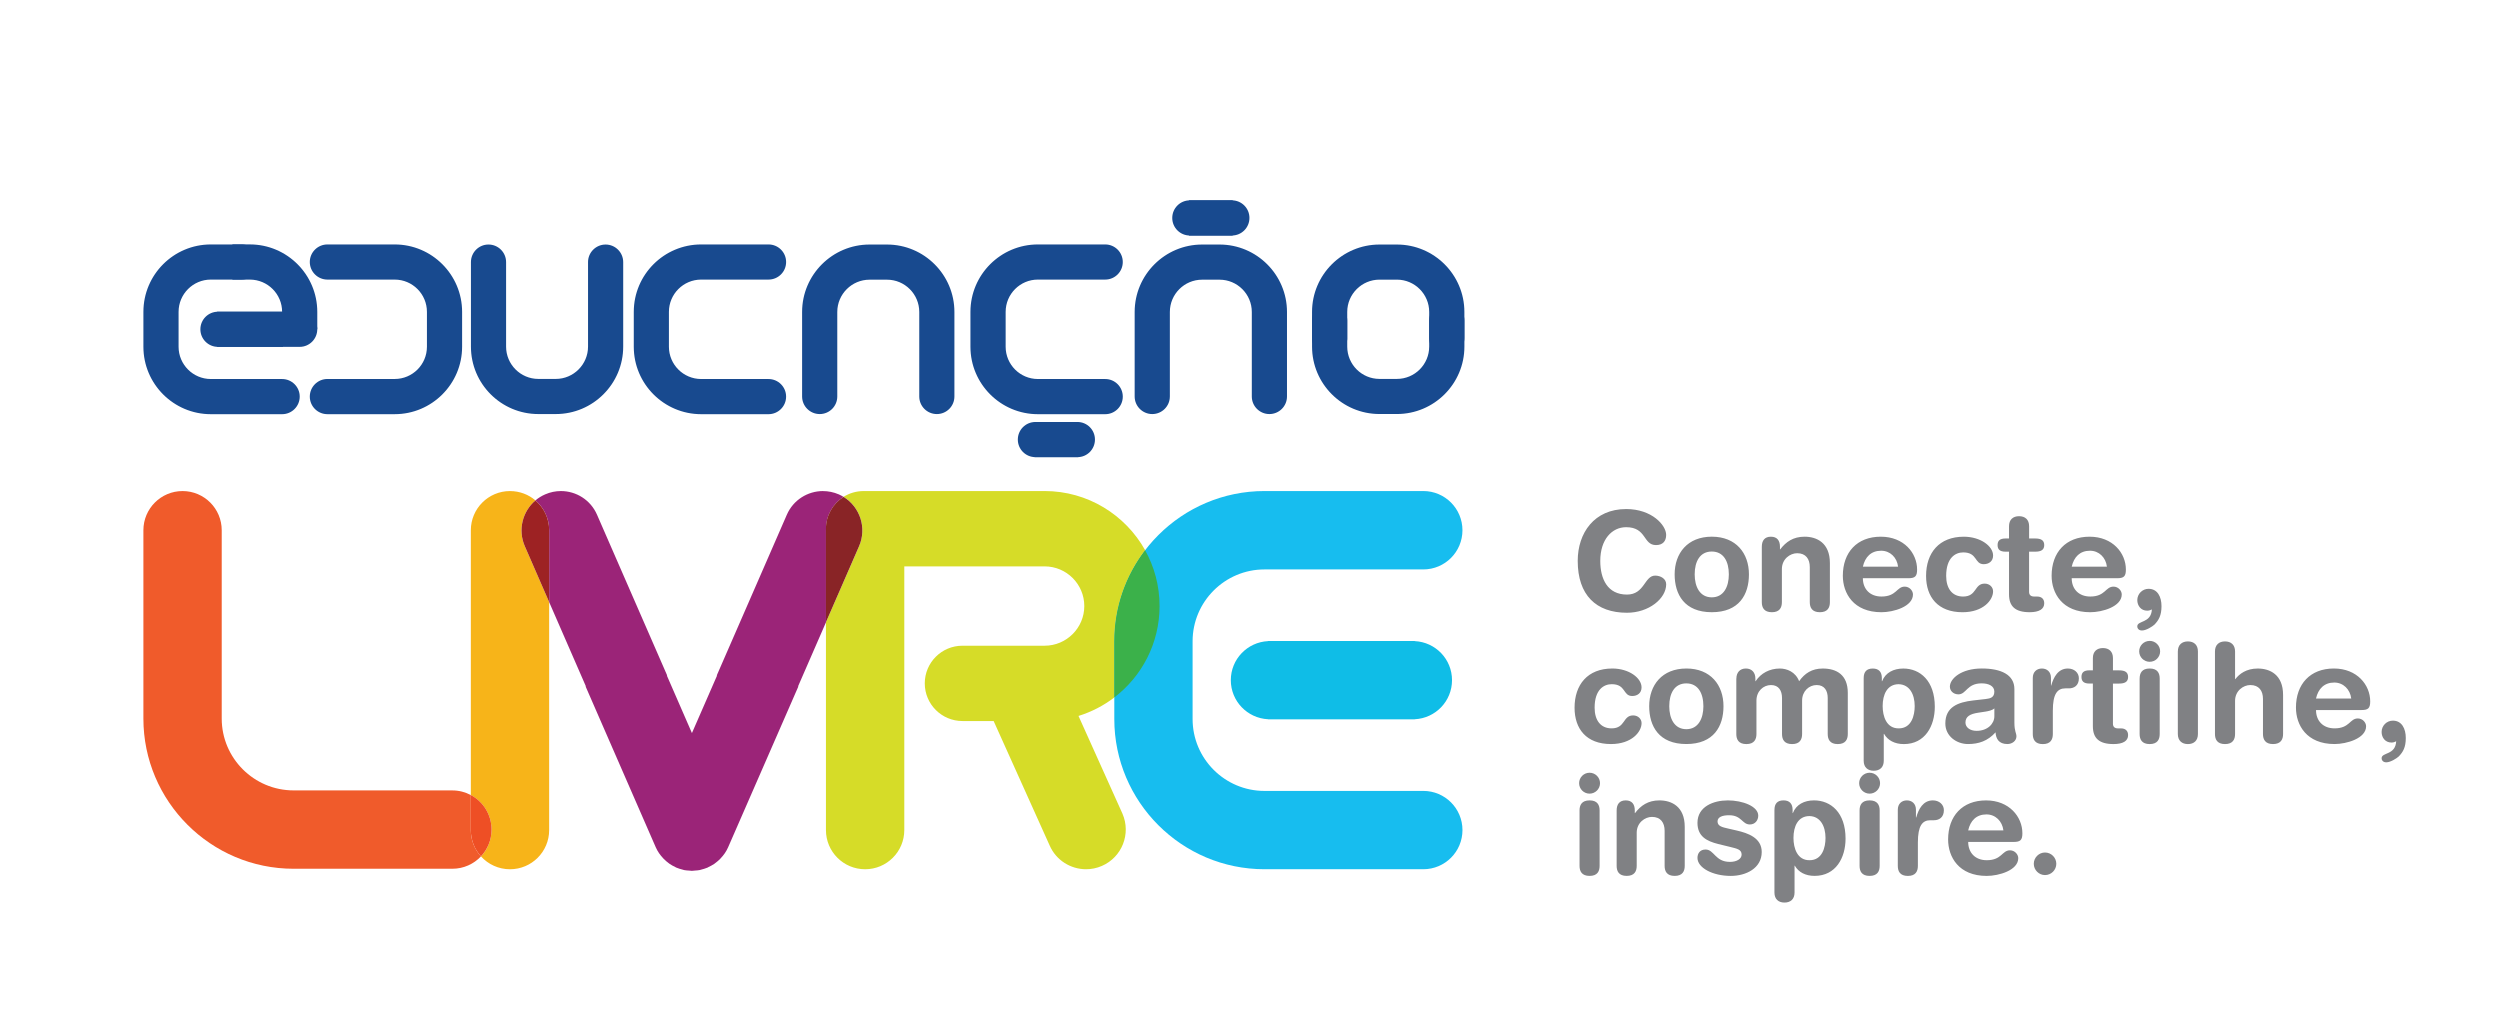 <svg xmlns="http://www.w3.org/2000/svg" width="221.053" height="90.789" viewBox="0 0 221.053 90.789"><path fill="#17BDEF" d="M125.848 69.935h-14.04c-3.505 0-6.357-2.85-6.357-6.353v-6.88c0-3.504 2.852-6.353 6.357-6.353h14.04c1.915 0 3.464-1.552 3.464-3.464 0-1.913-1.548-3.467-3.462-3.467h-14.04c-7.323 0-13.282 5.96-13.282 13.28v6.88c0 7.32 5.958 13.28 13.28 13.28h14.042c1.914 0 3.463-1.55 3.463-3.463 0-1.91-1.548-3.462-3.462-3.462"/><path fill="#0FBDE7" d="M112.296 63.603h12.798v-.007c1.84-.09 3.295-1.6 3.295-3.454 0-1.857-1.457-3.364-3.296-3.454v-.008h-12.968v.008c-1.834.09-3.295 1.597-3.295 3.454 0 1.854 1.462 3.365 3.296 3.454v.007h.17z"/><path fill="#D6DC28" d="M92.363 43.42h-16c-.654 0-1.263.188-1.777.512 1.462.895 2.082 2.753 1.375 4.368l-2.93 6.723v18.374c0 1.913 1.55 3.463 3.465 3.463 1.91 0 3.463-1.55 3.463-3.463V50.08h12.406c1.937 0 3.51 1.573 3.51 3.508 0 1.933-1.573 3.507-3.51 3.507h-7.266c-1.836 0-3.33 1.49-3.33 3.33s1.493 3.33 3.33 3.33h2.76l4.95 10.997c.574 1.32 1.865 2.107 3.22 2.107.47 0 .946-.093 1.404-.294 1.78-.774 2.588-2.846 1.816-4.62l-3.887-8.64c1.155-.358 2.225-.915 3.164-1.633v-4.97c0-3.028 1.017-5.818 2.728-8.054-1.74-3.117-5.074-5.23-8.89-5.23"/><path fill="#3BB14A" d="M101.25 48.65c-1.71 2.238-2.727 5.027-2.727 8.05v4.972c2.437-1.858 4.007-4.79 4.007-8.082 0-1.793-.463-3.478-1.28-4.94"/><path fill="#F7B419" d="M45.095 43.42c-1.912 0-3.463 1.554-3.463 3.466V70.3c1.087.583 1.83 1.73 1.83 3.054 0 .918-.35 1.75-.932 2.37.632.697 1.548 1.136 2.565 1.136 1.912 0 3.463-1.55 3.463-3.463v-20.16L46.404 48.3c-.63-1.442-.204-3.083.94-4.053-.602-.516-1.39-.826-2.25-.826"/><path fill="#9B2478" d="M72.77 43.42c-1.345 0-2.628.782-3.198 2.097l-6.196 14.21.026.01-2.22 5.082-2.215-5.082.025-.01-6.2-14.21c-.57-1.316-1.85-2.097-3.193-2.097-.468 0-.94.094-1.393.292-.32.14-.61.32-.863.536.746.638 1.215 1.585 1.215 2.638v6.352l3.247 7.448-.025.01 6.2 14.214c.166.382.403.712.677.998l.007.01c.146.154.308.29.48.417l.052.04c.17.116.348.214.532.3l.065.036.02.007c.176.075.355.128.54.174.047.012.092.03.136.04.14.03.285.036.425.045.09.008.18.024.266.024.09 0 .18-.018.268-.025.14-.01.283-.016.425-.046.048-.012.092-.03.142-.04.178-.047.357-.097.53-.17l.02-.008.073-.042c.182-.084.358-.18.528-.293l.058-.046c.17-.123.327-.258.475-.41l.01-.014c.276-.287.51-.614.675-.995L70.59 60.7l-.025-.01 2.468-5.665v-8.137l.008-.073-.004-.06c0-1.19.62-2.23 1.55-2.82-.133-.082-.273-.157-.42-.222-.458-.195-.93-.29-1.397-.29"/><path fill="#892426" d="M74.586 43.934c-.933.59-1.557 1.633-1.557 2.818l.007.06-.008.072v8.14l2.93-6.724c.705-1.615.087-3.47-1.374-4.366"/><path fill="#9D2223" d="M47.343 44.25c-1.14.97-1.568 2.606-.937 4.05l2.152 4.94v-6.355c0-1.055-.47-2-1.215-2.635"/><path fill="#F05B2B" d="M16.142 43.42c-1.912 0-3.463 1.554-3.463 3.466v16.65c0 7.32 5.958 13.28 13.28 13.28H40c.995 0 1.895-.42 2.527-1.093-.557-.614-.897-1.43-.897-2.327V70.3c-.484-.26-1.04-.41-1.63-.41h-7.048v-.004l-.115.002H25.96c-3.502 0-6.355-2.848-6.355-6.35V46.885c0-1.912-1.55-3.465-3.463-3.465"/><path fill="#EE4F25" d="M41.633 70.298v3.1c0 .894.335 1.712.895 2.325.58-.617.936-1.45.936-2.367 0-1.325-.74-2.473-1.83-3.058"/><path fill="#184A8F" d="M24.945 33.513H18.64c-1.57 0-2.85-1.28-2.85-2.853v-3.085c0-1.573 1.28-2.854 2.85-2.854h2.727c.86 0 1.557-.696 1.557-1.553 0-.86-.696-1.554-1.557-1.554H18.64c-3.287 0-5.96 2.672-5.96 5.962v3.085c0 3.288 2.673 5.962 5.96 5.962h6.305c.858 0 1.557-.696 1.557-1.557 0-.856-.7-1.552-1.557-1.552M28.95 24.722h5.95c1.573 0 2.85 1.28 2.85 2.852v3.086c0 1.574-1.277 2.85-2.85 2.85h-5.95c-.858 0-1.557.697-1.557 1.558 0 .858.698 1.554 1.557 1.554h5.95c3.286 0 5.96-2.674 5.96-5.96v-3.087c0-3.288-2.674-5.96-5.96-5.96h-5.95c-.858 0-1.557.696-1.557 1.552 0 .857.698 1.555 1.557 1.555M67.95 33.513H62c-1.575 0-2.853-1.28-2.853-2.853v-3.085c0-1.573 1.278-2.854 2.854-2.854h5.95c.862 0 1.558-.694 1.558-1.553 0-.86-.696-1.554-1.557-1.554H62c-3.288 0-5.96 2.672-5.96 5.962v3.085c0 3.288 2.674 5.962 5.96 5.962h5.95c.862 0 1.558-.696 1.558-1.554 0-.86-.696-1.555-1.557-1.555M97.724 33.513H91.77c-1.572 0-2.85-1.28-2.85-2.853v-3.085c0-1.573 1.278-2.854 2.85-2.854h5.954c.858 0 1.553-.694 1.553-1.553 0-.86-.696-1.554-1.553-1.554H91.77c-3.286 0-5.963 2.672-5.963 5.962v3.085c0 3.288 2.677 5.962 5.964 5.962h5.954c.858 0 1.553-.696 1.553-1.554 0-.86-.695-1.555-1.553-1.555M51.995 23.174v7.476c0 1.573-1.28 2.855-2.85 2.855h-1.543c-1.573 0-2.853-1.282-2.853-2.855v-7.476c0-.858-.697-1.553-1.558-1.553-.855 0-1.55.696-1.55 1.554v7.476c0 3.288 2.67 5.96 5.96 5.96h1.543c3.286 0 5.96-2.672 5.96-5.96v-7.476c0-.858-.698-1.553-1.553-1.553-.858 0-1.557.696-1.557 1.554M74.033 35.058v-7.474c0-1.574 1.283-2.854 2.853-2.854h1.543c1.575 0 2.853 1.28 2.853 2.854v7.474c0 .86.696 1.554 1.554 1.554.86 0 1.554-.695 1.554-1.554v-7.474c0-3.288-2.674-5.962-5.96-5.962h-1.543c-3.286 0-5.964 2.674-5.964 5.962v7.474c0 .86.7 1.554 1.557 1.554s1.553-.695 1.553-1.554M103.44 35.058v-7.474c0-1.574 1.28-2.854 2.853-2.854h1.54c1.573 0 2.853 1.28 2.853 2.854v7.474c0 .86.7 1.554 1.554 1.554.86 0 1.557-.695 1.557-1.554v-7.474c0-3.288-2.674-5.962-5.964-5.962h-1.54c-3.287 0-5.965 2.674-5.965 5.962v7.474c0 .86.7 1.554 1.557 1.554.858 0 1.554-.695 1.554-1.554M126.37 28.34v2.31c0 1.575-1.28 2.854-2.853 2.854h-1.543c-1.57 0-2.85-1.28-2.85-2.855v-2.31c0-.86-.696-1.553-1.554-1.553-.858 0-1.557.692-1.557 1.552v2.31c0 3.288 2.674 5.96 5.96 5.96h1.544c3.286 0 5.967-2.672 5.967-5.96v-2.31c0-.86-.7-1.553-1.56-1.553-.855 0-1.553.69-1.553 1.552"/><path fill="#184A8F" d="M119.124 29.89v-2.31c0-1.57 1.28-2.854 2.853-2.854h1.54c1.573 0 2.854 1.283 2.854 2.855v2.31c0 .862.7 1.558 1.554 1.558.858 0 1.557-.696 1.557-1.557v-2.31c0-3.287-2.674-5.96-5.963-5.96h-1.54c-3.29 0-5.967 2.673-5.967 5.96v2.31c0 .862.7 1.558 1.56 1.558.855 0 1.554-.696 1.554-1.557M25.02 27.562h-5.745c-.86 0-1.557.694-1.557 1.555 0 .858.696 1.554 1.557 1.554h5.746v-3.108z"/><path fill="#184A8F" d="M19.2 30.67H26.5c.854 0 1.553-.695 1.553-1.555 0-.857-.7-1.554-1.553-1.554H19.2v3.11zM95.343 37.313H91.55c-.858 0-1.553.694-1.553 1.555 0 .858.695 1.553 1.553 1.553h3.793v-3.107z"/><path fill="#184A8F" d="M91.475 40.422h3.792c.86 0 1.55-.696 1.55-1.557 0-.856-.69-1.553-1.55-1.553h-3.792v3.11zM108.998 17.715h-3.79c-.86 0-1.556.696-1.556 1.557 0 .858.695 1.554 1.557 1.554h3.788v-3.11z"/><path fill="#184A8F" d="M105.13 20.825h3.793c.86 0 1.554-.696 1.554-1.557 0-.856-.693-1.554-1.554-1.554h-3.793v3.11zM22.092 21.61H20.55v3.112h1.542c1.573 0 2.853 1.277 2.853 2.853v1.54h3.11v-1.54c0-3.288-2.677-5.964-5.963-5.964"/><path fill="#808184" d="M143.784 45.01c2.286 0 3.54 1.437 3.54 2.287 0 .56-.306.9-.9.9-1.156 0-.815-1.582-2.64-1.582-1.252 0-2.286 1.082-2.286 2.98 0 1.592.635 2.978 2.36 2.978 1.57 0 1.534-1.677 2.495-1.677.483 0 .973.28.973.766 0 1.264-1.534 2.518-3.468 2.518-2.736 0-4.354-1.57-4.354-4.586 0-2.467 1.46-4.583 4.28-4.583M151.36 47.454c2.14 0 3.283 1.46 3.283 3.333 0 1.776-.863 3.345-3.284 3.345-2.42 0-3.285-1.57-3.285-3.345 0-1.873 1.143-3.333 3.284-3.333m0 5.363c1.058 0 1.508-.947 1.508-2.03 0-1.156-.475-2.02-1.51-2.02-1.034 0-1.51.864-1.51 2.02 0 1.083.45 2.03 1.51 2.03M155.782 48.343c0-.535.243-.887.802-.887.56 0 .802.35.802.887v.232h.025c.5-.658 1.144-1.12 2.153-1.12 1.07 0 2.238.536 2.238 2.336v3.455c0 .473-.195.887-.888.887-.693 0-.89-.415-.89-.887v-3.102c0-.718-.35-1.228-1.117-1.228-.62 0-1.35.51-1.35 1.4v2.93c0 .473-.195.887-.885.887-.696 0-.89-.415-.89-.887v-4.902zM164.717 51.13c0 .934.61 1.616 1.644 1.616 1.34 0 1.34-.876 2.055-.876.425 0 .73.363.73.693 0 1.07-1.714 1.57-2.784 1.57-2.48 0-3.417-1.68-3.417-3.225 0-2.066 1.252-3.453 3.357-3.453 2.042 0 3.21 1.446 3.21 2.904 0 .607-.183.768-.78.768h-4.013zm3.114-1.024c-.097-.814-.704-1.41-1.494-1.41-.89 0-1.423.546-1.62 1.41h3.115zM173.64 47.456c1.485 0 2.592.84 2.592 1.664 0 .51-.378.766-.828.766-.838 0-.536-1.042-1.814-1.042-.69 0-1.507.473-1.507 2.078 0 1.107.525 1.825 1.495 1.825 1.24 0 .973-1.143 1.91-1.143.45 0 .743.327.743.68 0 .78-.874 1.85-2.7 1.85-2.187 0-3.225-1.352-3.225-3.212.002-2.044 1.16-3.466 3.336-3.466M177.64 48.78h-.304c-.5 0-.707-.194-.707-.583 0-.39.205-.584.706-.584h.305V46.53c0-.584.353-.887.887-.887.536 0 .89.303.89.887v1.083h.532c.524 0 .804.158.804.584 0 .425-.28.583-.805.583h-.534v3.55c0 .27.145.417.46.417h.256c.39 0 .623.22.623.595 0 .51-.44.79-1.29.79-1.29 0-1.823-.534-1.823-1.58V48.78zM183.182 51.13c0 .934.61 1.616 1.643 1.616 1.336 0 1.336-.876 2.054-.876.424 0 .728.363.728.693 0 1.07-1.713 1.57-2.783 1.57-2.48 0-3.418-1.68-3.418-3.225 0-2.066 1.252-3.453 3.357-3.453 2.042 0 3.21 1.446 3.21 2.904 0 .607-.18.768-.78.768h-4.012zm3.114-1.024c-.098-.814-.704-1.41-1.495-1.41-.888 0-1.42.546-1.617 1.41h3.113zM189.977 52.064c.794 0 1.145.706 1.145 1.533s-.246 1.24-.62 1.63c-.183.17-.73.522-1.107.522-.27 0-.414-.17-.414-.365 0-.536 1.227-.256 1.29-1.497-.11.06-.243.11-.414.11-.56 0-.875-.45-.875-.937.002-.546.45-.996.997-.996M142.558 59.11c1.484 0 2.59.84 2.59 1.67 0 .508-.377.762-.827.762-.84 0-.535-1.045-1.813-1.045-.693 0-1.51.475-1.51 2.08 0 1.105.527 1.826 1.5 1.826 1.24 0 .972-1.145 1.908-1.145.45 0 .744.33.744.68 0 .78-.88 1.852-2.704 1.852-2.19 0-3.222-1.353-3.222-3.213 0-2.04 1.156-3.466 3.334-3.466M149.11 59.11c2.14 0 3.283 1.46 3.283 3.335 0 1.775-.864 3.343-3.284 3.343s-3.285-1.567-3.285-3.343c0-1.874 1.143-3.334 3.284-3.334m0 5.365c1.058 0 1.508-.95 1.508-2.03 0-1.155-.475-2.02-1.51-2.02-1.033 0-1.508.864-1.508 2.02 0 1.082.45 2.03 1.51 2.03M153.533 60c0-.535.316-.89.84-.89s.84.354.84.89v.232h.022c.463-.708 1.24-1.12 2.14-1.12.61 0 1.376.282 1.705 1.12.494-.693 1.13-1.12 2.09-1.12 1.228 0 2.214.56 2.214 2.15v3.64c0 .473-.196.89-.89.89-.692 0-.885-.417-.885-.89v-3.188c0-.632-.28-1.142-.977-1.142-.68 0-1.288.548-1.288 1.374v2.956c0 .473-.193.89-.886.89-.697 0-.89-.417-.89-.89v-3.188c0-.632-.283-1.142-.973-1.142-.682 0-1.288.548-1.288 1.374v2.956c0 .473-.197.89-.89.89-.697 0-.89-.417-.89-.89V60zM164.79 59.95c0-.546.257-.837.805-.837.52 0 .8.292.8.838v.282h.025c.29-.755 1.012-1.12 1.872-1.12 1.484 0 2.786 1.083 2.786 3.38 0 1.703-.864 3.3-2.736 3.3-.816 0-1.422-.33-1.752-.904h-.025v2.373c0 .585-.352.888-.886.888-.535 0-.89-.303-.89-.887v-7.31zm3.102.547c-1.034 0-1.425.925-1.425 1.934 0 .915.34 1.985 1.425 1.973 1.13 0 1.408-1.143 1.408-1.972 0-1.044-.46-1.908-1.408-1.933M178.116 63.915c0 .743.18.91.18 1.194 0 .398-.377.68-.8.68-.767 0-1.02-.487-1.046-1.036-.693.768-1.498 1.036-2.434 1.036-1.01 0-2.007-.696-2.007-1.814 0-1.47 1.12-1.887 2.48-2.043l1.086-.123c.425-.047.766-.144.766-.656 0-.51-.523-.73-1.12-.73-1.312 0-1.35.972-2.055.972-.45 0-.755-.315-.755-.68 0-.704.998-1.606 2.823-1.606 1.702 0 2.882.548 2.882 1.825v2.98zm-1.775-1.277c-.195.184-.56.244-.765.28l-.645.098c-.744.11-1.143.34-1.143.876 0 .4.378.73.984.73.977 0 1.572-.634 1.572-1.29v-.694zM179.742 59.938c0-.534.355-.827.805-.827.45 0 .802.294.802.828v.682h.02c.208-.743.61-1.51 1.474-1.51.56 0 .973.367.973.865 0 .656-.44.89-.878.89h-.314c-.718 0-1.11.496-1.11 1.97v2.068c0 .473-.192.89-.885.89-.692 0-.888-.417-.888-.89v-4.965zM185.055 60.44h-.305c-.497 0-.704-.197-.704-.585 0-.39.207-.584.704-.584h.305V58.19c0-.583.352-.888.89-.888.533 0 .885.305.885.888v1.083h.537c.523 0 .802.16.802.585 0 .425-.28.584-.803.584h-.537v3.548c0 .27.145.416.46.416h.26c.387 0 .62.218.62.595 0 .51-.44.79-1.29.79-1.29 0-1.825-.535-1.825-1.582v-3.77zM190.077 56.668c.51 0 .925.412.925.923 0 .512-.416.926-.925.926-.512 0-.928-.414-.928-.925 0-.51.415-.922.927-.922M189.19 60c0-.475.192-.89.888-.89.693 0 .886.415.886.89v4.902c0 .473-.193.89-.886.89-.696 0-.89-.417-.89-.89V60zM192.568 57.605c0-.584.355-.89.89-.89.533 0 .885.306.885.89v7.297c0 .583-.352.89-.886.89-.533 0-.89-.306-.89-.89v-7.297zM195.85 57.605c0-.584.353-.89.887-.89.537 0 .89.306.89.89v2.444h.024c.354-.464.974-.937 1.982-.937 1.07 0 2.24.535 2.24 2.335v3.454c0 .473-.196.89-.89.89-.693 0-.888-.417-.888-.89V61.8c0-.718-.353-1.228-1.118-1.228-.62 0-1.35.51-1.35 1.4v2.93c0 .474-.196.89-.89.89-.692 0-.887-.416-.887-.89v-7.297zM204.785 62.785c0 .936.607 1.618 1.64 1.618 1.34 0 1.34-.877 2.058-.877.425 0 .73.364.73.693 0 1.07-1.716 1.57-2.787 1.57-2.48 0-3.415-1.68-3.415-3.225 0-2.07 1.253-3.454 3.355-3.454 2.046 0 3.21 1.45 3.21 2.907 0 .608-.18.766-.777.766h-4.013zm3.114-1.022c-.098-.816-.708-1.412-1.5-1.412-.885 0-1.422.548-1.615 1.413h3.114zM211.58 63.72c.79 0 1.143.707 1.143 1.534 0 .828-.243 1.24-.62 1.63-.182.17-.73.522-1.107.522-.266 0-.41-.17-.41-.364 0-.535 1.226-.255 1.288-1.497-.11.06-.243.112-.417.112-.56 0-.872-.45-.872-.937 0-.55.447-1 .995-1M140.55 68.326c.51 0 .926.414.926.924s-.416.925-.925.925c-.51 0-.924-.414-.924-.925 0-.51.413-.924.925-.924m-.888 3.332c0-.474.196-.887.89-.887.692 0 .885.414.885.888v4.902c0 .474-.194.887-.886.887s-.888-.413-.888-.887v-4.902zM142.946 71.658c0-.534.243-.887.802-.887.56 0 .802.354.802.888v.232h.025c.498-.658 1.143-1.12 2.153-1.12 1.07 0 2.238.536 2.238 2.334v3.456c0 .474-.196.887-.89.887-.692 0-.888-.413-.888-.887v-3.1c0-.72-.352-1.23-1.118-1.23-.62 0-1.35.51-1.35 1.398v2.93c0 .475-.195.888-.888.888s-.886-.413-.886-.887v-4.902zM152.756 70.77c1.35 0 2.71.536 2.71 1.35 0 .414-.28.78-.74.78-.693 0-.718-.816-1.836-.816-.62 0-1.023.17-1.023.547 0 .415.402.51.95.633l.74.17c1.01.23 2.217.656 2.217 1.898 0 1.448-1.4 2.117-2.736 2.117-1.607 0-2.946-.718-2.946-1.594 0-.39.218-.74.716-.74.768 0 .84 1.094 2.154 1.094.632 0 1.034-.28 1.034-.644 0-.448-.39-.523-1.02-.68l-1.048-.256c-1.034-.256-1.836-.683-1.836-1.874 0-1.447 1.437-1.982 2.664-1.982M156.9 71.61c0-.546.254-.84.802-.84.525 0 .802.294.802.84v.28h.025c.29-.754 1.008-1.12 1.87-1.12 1.485 0 2.787 1.083 2.787 3.38 0 1.703-.864 3.296-2.736 3.296-.815 0-1.425-.33-1.75-.9h-.024v2.373c0 .58-.352.887-.89.887-.535 0-.888-.306-.888-.888v-7.31zm3.103.547c-1.034 0-1.422.924-1.422 1.934 0 .912.34 1.982 1.423 1.97 1.13 0 1.41-1.142 1.41-1.97 0-1.045-.463-1.908-1.41-1.933M165.313 68.326c.51 0 .925.414.925.924s-.414.925-.925.925c-.51 0-.925-.414-.925-.925 0-.51.414-.924.925-.924m-.887 3.332c0-.474.193-.887.886-.887.693 0 .89.414.89.888v4.902c0 .474-.197.887-.89.887-.693 0-.886-.413-.886-.887v-4.902zM167.806 71.598c0-.534.352-.827.802-.827.45 0 .802.294.802.828v.682h.025c.207-.743.607-1.51 1.47-1.51.562 0 .975.367.975.865 0 .656-.44.89-.877.89h-.316c-.718 0-1.106.496-1.106 1.968v2.068c0 .475-.195.888-.885.888-.697 0-.89-.413-.89-.887V71.6zM174.03 74.443c0 .936.606 1.618 1.64 1.618 1.34 0 1.34-.874 2.057-.874.425 0 .73.364.73.692 0 1.073-1.717 1.57-2.787 1.57-2.482 0-3.415-1.68-3.415-3.223 0-2.068 1.252-3.454 3.357-3.454 2.042 0 3.21 1.447 3.21 2.907 0 .607-.184.766-.78.766h-4.013zm3.113-1.02c-.098-.816-.704-1.412-1.498-1.412-.886 0-1.422.546-1.616 1.413h3.113zM180.823 75.38c.548 0 .998.45.998.997 0 .547-.45.998-.997.998-.545 0-.994-.45-.994-.998s.45-.998.993-.998"/></svg>